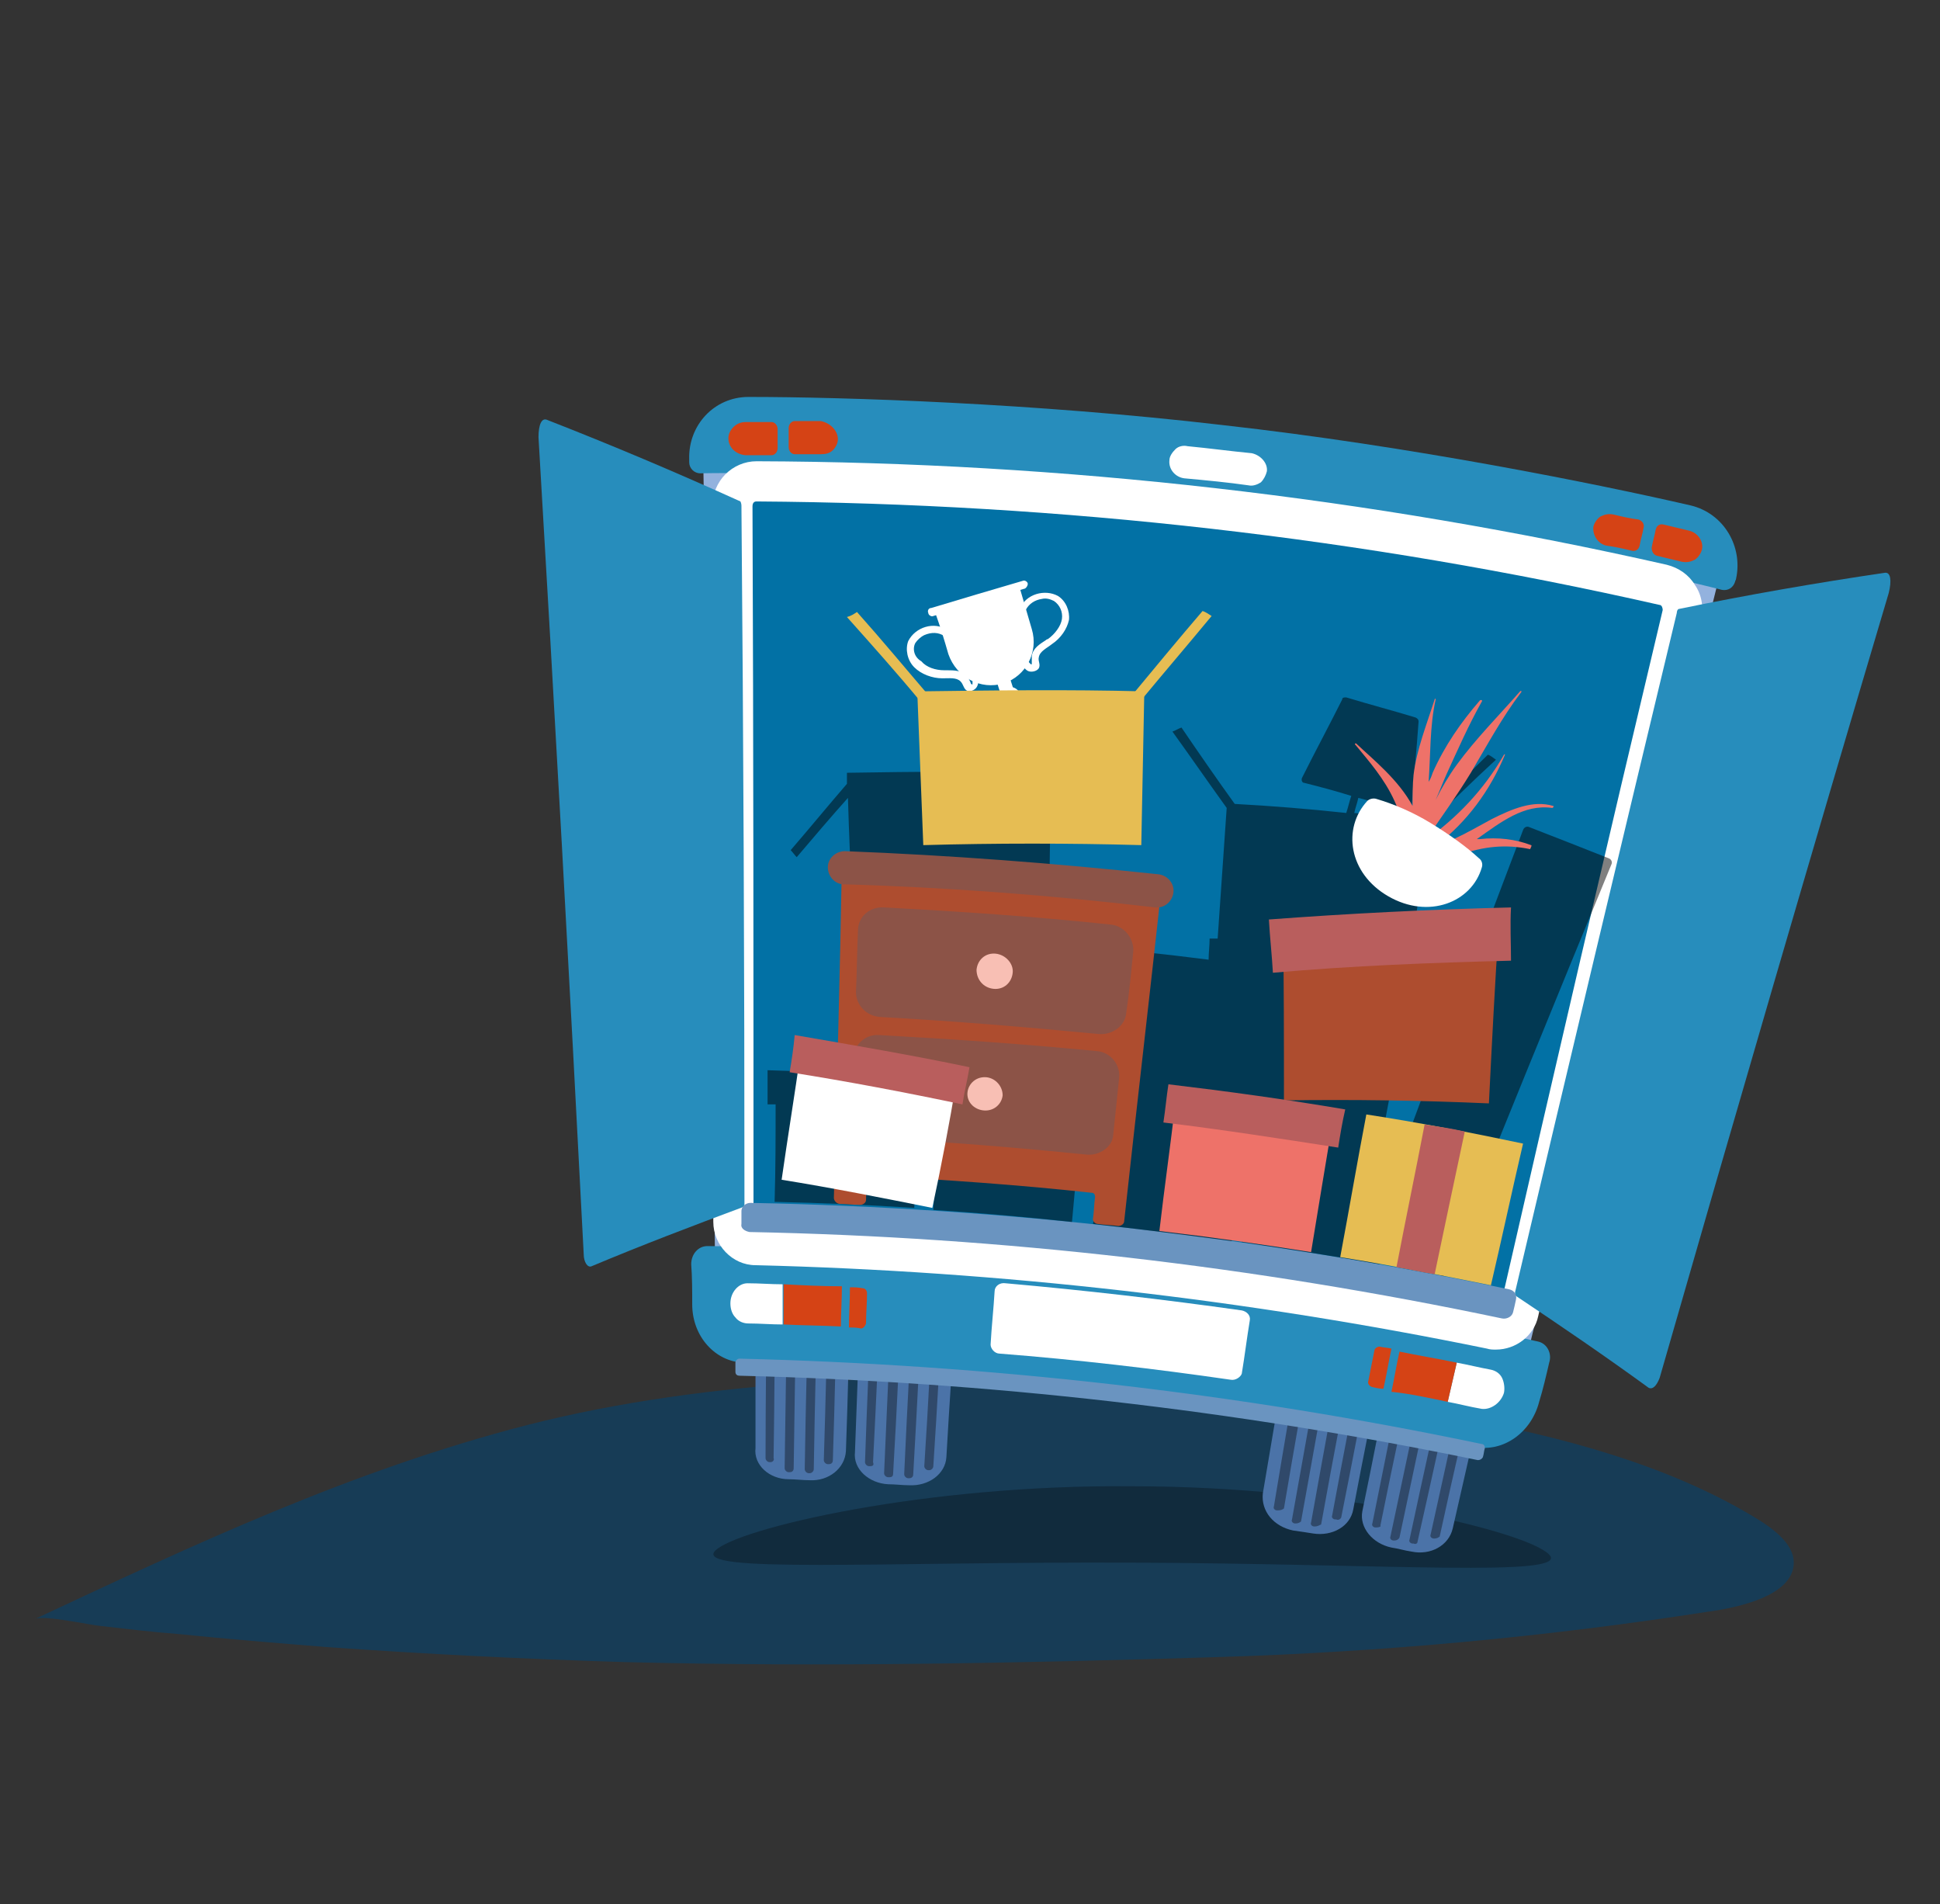 <?xml version="1.0" encoding="utf-8"?>
<!-- Generator: Adobe Illustrator 24.0.1, SVG Export Plug-In . SVG Version: 6.00 Build 0)  -->
<svg version="1.1" id="Livello_1" xmlns="http://www.w3.org/2000/svg" xmlns:xlink="http://www.w3.org/1999/xlink" x="0px" y="0px"
	 viewBox="0 0 193.1 189.5" style="enable-background:new 0 0 193.1 189.5;" xml:space="preserve">
<rect x="0" y="0" width="193.1" height="189.5" fill="#333333" stroke="none"/>
<style type="text/css">
	.st0{fill:#173C56;}
	.st1{opacity:0.3;}
	.st2{fill:#020203;}
	.st3{fill:#4B73A8;}
	.st4{opacity:0.75;}
	.st5{opacity:0.5;fill:#020203;}
	.st6{fill:#93B2DE;}
	.st7{fill:#278DBC;}
	.st8{fill:#FFFFFF;}
	.st9{fill:#0271A5;}
	.st10{fill:#6A94C0;}
	.st11{fill:#D54315;}
	.st12{fill:#AE4D2F;}
	.st13{fill:#B95E5D;}
	.st14{fill:#EE7269;}
	.st15{fill:#E6BD53;}
	.st16{fill:#8C5347;}
	.st17{fill:#F8BFB4;}
</style>
<g>
	<g>
		<path class="st0" d="M130.6,139c4.8,0.6,9.5,1.2,14.1,2c10.7,1.9,21.3,4.8,29.8,9.9c2.2,1.3,4.4,3,4,5.1c-0.5,2.7-4.9,3.9-8.6,4.4
			c-16.1,2.5-32.4,4-48.7,4.5c-19.6,0.6-39.3,1-58.9,0.5c-10-0.3-19.9-0.8-29.8-1.5c-5-0.4-9.9-0.8-14.8-1.3
			c-2.6-0.2-5.1-0.5-7.7-0.8c-1.1-0.1-5.6-1.1-6.5-0.7c15.6-7.3,31.5-14.8,49-19.3c18-4.6,39.2-5.3,57.8-4.4
			C117,137.7,123.8,138.2,130.6,139z"/>
	</g>
	<g class="st1">
		<path class="st2" d="M154.2,154.7c2.2,2.3-16.2,0.9-41.5,0.8c-25.3-0.1-43.8,1.1-41.5-1.2c2.2-2.2,20.8-6.6,41.5-6.4
			C133.5,147.9,152,152.4,154.2,154.7z"/>
	</g>
	<g>
		<g>
			<g>
				<g>
					<path class="st3" d="M138.5,154c0.7,0.1,1.3,0.3,2,0.4c1.9,0.4,3.7-0.6,4.1-2.3c1.2-5.3,2.4-10.5,3.6-15.8
						c0.4-1.8-0.9-3.6-2.9-4c-0.7-0.1-1.4-0.3-2.2-0.4c-2-0.4-4,0.8-4.3,2.6c-1.1,5.3-2.1,10.6-3.2,15.9
						C135.3,152,136.6,153.6,138.5,154z"/>
					<g class="st4">
						<path class="st5" d="M137,152c0,0-0.1,0-0.1,0c-0.2,0-0.4-0.2-0.3-0.4c1.2-6,2.4-11.9,3.6-17.9c0-0.2,0.3-0.3,0.5-0.3
							c0,0,0.1,0,0.1,0c0.2,0,0.4,0.3,0.3,0.5c-1.2,6-2.5,11.9-3.7,17.9C137.5,151.9,137.3,152,137,152z"/>
						<path class="st5" d="M138.8,153.3c0,0-0.1,0-0.1,0c-0.2,0-0.4-0.2-0.3-0.4c1.4-6.6,2.8-13.2,4.2-19.9c0-0.2,0.3-0.3,0.5-0.3
							c0,0,0.1,0,0.1,0c0.2,0,0.4,0.3,0.3,0.5c-1.4,6.6-2.8,13.2-4.2,19.8C139.2,153.2,139,153.3,138.8,153.3z"/>
						<path class="st5" d="M140.7,153.6c0,0-0.1,0-0.1,0c-0.2,0-0.4-0.2-0.3-0.4c1.4-6.6,2.9-13.2,4.3-19.8c0-0.2,0.3-0.3,0.5-0.3
							c0,0,0.1,0,0.1,0c0.2,0,0.4,0.3,0.3,0.5c-1.5,6.6-2.9,13.2-4.4,19.8C141.1,153.6,140.9,153.7,140.7,153.6z"/>
						<path class="st5" d="M142.8,153.1c0,0-0.1,0-0.1,0c-0.2,0-0.4-0.2-0.3-0.4c1.3-5.9,2.6-11.9,4-17.8c0-0.2,0.3-0.3,0.5-0.3
							c0,0,0.1,0,0.1,0c0.2,0,0.4,0.3,0.3,0.5c-1.3,5.9-2.7,11.8-4,17.8C143.2,153,143,153.1,142.8,153.1z"/>
					</g>
				</g>
				<g>
					<path class="st3" d="M128.7,152.3c0.7,0.1,1.4,0.2,2,0.3c1.9,0.3,3.7-0.7,4-2.4c1-5.3,2.1-10.6,3.1-15.9c0.4-1.8-1-3.6-3-4
						c-0.7-0.1-1.5-0.2-2.2-0.4c-2-0.3-3.9,0.9-4.2,2.7c-0.9,5.3-1.8,10.7-2.7,16C125.5,150.4,126.8,151.9,128.7,152.3z"/>
					<g class="st4">
						<path class="st5" d="M127.2,150.3c0,0-0.1,0-0.1,0c-0.2,0-0.4-0.2-0.3-0.4c1-6,2-12,3.1-18c0-0.2,0.3-0.4,0.5-0.3
							c0,0,0.1,0,0.1,0c0.2,0,0.4,0.2,0.4,0.5c-1,6-2.1,12-3.1,18C127.7,150.2,127.5,150.3,127.2,150.3z"/>
						<path class="st5" d="M129,151.6c0,0-0.1,0-0.1,0c-0.2,0-0.4-0.2-0.3-0.4c1.2-6.7,2.4-13.3,3.5-20c0-0.2,0.3-0.4,0.5-0.3
							c0,0,0.1,0,0.1,0c0.2,0,0.4,0.2,0.4,0.5c-1.2,6.7-2.4,13.3-3.6,20C129.4,151.5,129.2,151.6,129,151.6z"/>
						<path class="st5" d="M130.9,151.9c0,0-0.1,0-0.1,0c-0.2,0-0.4-0.2-0.3-0.4c1.2-6.7,2.4-13.3,3.7-20c0-0.2,0.3-0.4,0.5-0.3
							c0,0,0.1,0,0.1,0c0.2,0,0.4,0.2,0.4,0.5c-1.2,6.7-2.5,13.3-3.7,20C131.3,151.8,131.1,151.9,130.9,151.9z"/>
						<path class="st5" d="M133,151.2c0,0-0.1,0-0.1,0c-0.2,0-0.4-0.2-0.3-0.4c1.1-6,2.3-12,3.4-17.9c0-0.2,0.3-0.4,0.5-0.3
							c0,0,0.1,0,0.1,0c0.2,0,0.4,0.2,0.4,0.5c-1.2,6-2.3,11.9-3.5,17.9C133.4,151.2,133.2,151.3,133,151.2z"/>
					</g>
				</g>
			</g>
			<g>
				<g>
					<path class="st3" d="M88.4,147.7c0.7,0,1.4,0.1,2.1,0.1c1.9,0.1,3.6-1.1,3.7-2.8c0.3-5.4,0.7-10.8,1-16.2
						c0.1-1.9-1.5-3.5-3.5-3.6c-0.7,0-1.5-0.1-2.2-0.1c-2.1-0.1-3.8,1.3-3.8,3.2c-0.2,5.4-0.4,10.8-0.6,16.2
						C84.9,146.2,86.5,147.6,88.4,147.7z"/>
					<g class="st4">
						<path class="st5" d="M86.6,145.9c0,0-0.1,0-0.1,0c-0.2,0-0.4-0.2-0.4-0.4c0.2-6.1,0.5-12.2,0.7-18.2c0-0.2,0.2-0.4,0.4-0.4
							c0,0,0.1,0,0.1,0c0.2,0,0.4,0.2,0.4,0.4c-0.2,6.1-0.5,12.2-0.8,18.2C87,145.8,86.9,145.9,86.6,145.9z"/>
						<path class="st5" d="M88.5,147c0,0-0.1,0-0.1,0c-0.2,0-0.4-0.2-0.4-0.4c0.3-6.8,0.6-13.5,0.9-20.3c0-0.2,0.2-0.4,0.5-0.4
							c0,0,0.1,0,0.1,0c0.2,0,0.4,0.2,0.4,0.4c-0.3,6.8-0.6,13.5-1,20.3C88.9,146.9,88.8,147,88.5,147z"/>
						<path class="st5" d="M90.5,147.1c0,0-0.1,0-0.1,0c-0.2,0-0.4-0.2-0.4-0.4c0.3-6.8,0.7-13.5,1-20.3c0-0.2,0.2-0.4,0.5-0.4
							c0,0,0.1,0,0.1,0c0.2,0,0.4,0.2,0.4,0.4c-0.4,6.8-0.7,13.5-1.1,20.3C90.9,147,90.7,147.1,90.5,147.1z"/>
						<path class="st5" d="M92.5,146.3c0,0-0.1,0-0.1,0c-0.2,0-0.4-0.2-0.4-0.4c0.4-6.1,0.7-12.2,1-18.2c0-0.2,0.2-0.4,0.5-0.4
							c0,0,0.1,0,0.1,0c0.2,0,0.4,0.2,0.4,0.4c-0.4,6.1-0.7,12.2-1.1,18.2C92.9,146.1,92.7,146.3,92.5,146.3z"/>
					</g>
				</g>
				<g>
					<path class="st3" d="M78.5,147.2c0.7,0,1.4,0.1,2.1,0.1c1.9,0.1,3.5-1.2,3.6-2.9c0.2-5.4,0.3-10.8,0.5-16.2
						c0.1-1.9-1.6-3.4-3.6-3.5c-0.7,0-1.5-0.1-2.2-0.1c-2.1-0.1-3.7,1.4-3.7,3.3c0,5.4,0,10.8,0,16.2
						C75,145.8,76.6,147.2,78.5,147.2z"/>
					<g class="st4">
						<path class="st5" d="M76.7,145.5c0,0-0.1,0-0.1,0c-0.2,0-0.4-0.2-0.4-0.4c0-6.1,0.1-12.2,0.1-18.2c0-0.2,0.2-0.4,0.4-0.4
							c0,0,0.1,0,0.1,0c0.2,0,0.4,0.2,0.4,0.4c-0.1,6.1-0.1,12.2-0.2,18.2C77.1,145.3,76.9,145.5,76.7,145.5z"/>
						<path class="st5" d="M78.6,146.5c0,0-0.1,0-0.1,0c-0.2,0-0.4-0.2-0.4-0.4c0.1-6.8,0.2-13.5,0.3-20.3c0-0.2,0.2-0.4,0.4-0.4
							c0,0,0.1,0,0.1,0c0.2,0,0.4,0.2,0.4,0.4c-0.1,6.8-0.2,13.5-0.3,20.3C79,146.4,78.8,146.5,78.6,146.5z"/>
						<path class="st5" d="M80.6,146.6c0,0-0.1,0-0.1,0c-0.2,0-0.4-0.2-0.4-0.4c0.1-6.8,0.3-13.5,0.4-20.3c0-0.2,0.2-0.4,0.4-0.4
							c0,0,0.1,0,0.1,0c0.2,0,0.4,0.2,0.4,0.4c-0.1,6.8-0.3,13.5-0.4,20.3C81,146.4,80.8,146.6,80.6,146.6z"/>
						<path class="st5" d="M82.5,145.7c0,0-0.1,0-0.1,0c-0.2,0-0.4-0.2-0.4-0.4c0.2-6.1,0.3-12.2,0.5-18.2c0-0.2,0.2-0.4,0.4-0.4
							c0,0,0.1,0,0.1,0c0.2,0,0.4,0.2,0.4,0.4c-0.2,6.1-0.3,12.2-0.5,18.2C82.9,145.5,82.8,145.7,82.5,145.7z"/>
					</g>
				</g>
			</g>
		</g>
		<g>
			<path class="st6" d="M147.1,139.6c-23.7-4.9-47.8-7.7-72.1-8.2c-2.1-0.1-3.8-1.6-3.8-3.5C70.9,100.5,70.5,73.2,70,46
				c-0.1-2.8,2.1-5.2,4.8-5.2c31.2,0.1,62.4,3.7,92.8,10.6c2.6,0.6,4.2,3.4,3.5,6.1c-6.6,26.5-13.2,53-19.6,79.5
				C151.2,138.9,149.1,140.1,147.1,139.6z"/>
		</g>
		<path class="st7" d="M153.1,133.5c0.9,0.2,1.4,1.2,1.1,2.1c-0.3,1.3-0.6,2.6-1,3.9c-0.8,3.1-3.6,5-6.3,4.5
			c-24-5-48.4-7.8-72.9-8.4c-2.8-0.1-5.1-2.6-5.1-5.8c0-1.3,0-2.7-0.1-4c0-1,0.7-1.8,1.6-1.8c5.4,0,23.6,0.5,41.6,2.6
			C130.1,128.6,147.9,132.3,153.1,133.5z"/>
		<path class="st7" d="M168.3,50.3c-9.1-2.1-27.8-5.9-46.6-8c-18.8-2.2-37.8-2.8-47.2-2.8c-3.4,0-6,2.8-5.9,6.2c0,0.1,0,0.2,0,0.3
			c0,0.6,0.5,1.1,1.1,1.1c5.1-0.1,28.3-0.1,51.2,2.7c22.9,2.4,45.5,7.6,50.5,8.9c0.6,0.1,1.1-0.2,1.3-0.8c0-0.1,0.1-0.2,0.1-0.3
			C173.5,54.4,171.6,51.1,168.3,50.3z"/>
		<path class="st8" d="M73.9,120.2c0-23.3-0.2-46.6-0.4-69.8c0-1,0.8-1.9,1.8-1.9c30.3,0.2,60.5,3.6,90.1,10.3
			c1,0.2,1.6,1.2,1.3,2.2c-5.4,22.6-10.8,45.2-16.1,67.9c-0.2,0.7-0.9,1.2-1.7,1c-24.2-5-48.8-7.8-73.5-8.4
			C74.6,121.5,73.9,120.9,73.9,120.2z"/>
		<g>
			<path class="st9" d="M148.8,132.3l-0.3,0c-24-5-48.7-7.8-73.2-8.4c-1.3,0-2.3-1.1-2.3-2.3C73,98,73,74,72.9,50.3
				c0-0.6,0.2-1.3,0.7-1.7c0.5-0.5,1.1-0.7,1.7-0.7c30.4,0.2,60.8,3.7,90.4,10.3c0.6,0.1,1.2,0.5,1.5,1.1c0.3,0.5,0.4,1.2,0.3,1.8
				c-5.4,23-10.9,46.3-16.2,69.5c-0.2,1-1.2,1.8-2.3,1.8H148.8z"/>
			<path class="st8" d="M75.3,49.9C75.3,49.9,75.3,49.9,75.3,49.9c30.3,0.2,60.4,3.6,89.9,10.3c0.2,0,0.3,0.3,0.3,0.5
				c-5.5,23.1-10.9,46.3-16.2,69.5c0,0.1-0.2,0.2-0.3,0.2c0,0,0,0-0.1,0c-24.2-5-48.8-7.9-73.6-8.4c-0.2,0-0.3-0.1-0.3-0.3
				c0-23.8,0-47.6-0.1-71.3C74.9,50,75.1,49.9,75.3,49.9 M75.3,45.9L75.3,45.9L75.3,45.9c-1.2,0-2.3,0.5-3.1,1.3
				c-0.8,0.8-1.3,2-1.3,3.1C71,73.9,71,97.9,71,121.6c0,2.3,1.9,4.3,4.2,4.3c24.4,0.6,48.9,3.4,72.8,8.3c0.3,0.1,0.6,0.1,0.9,0.1
				c2,0,3.8-1.4,4.2-3.3c5.3-23.1,10.8-46.4,16.2-69.4c0.3-1.1,0.1-2.4-0.6-3.4c-0.6-1-1.6-1.7-2.8-2C136.3,49.5,105.8,46,75.3,45.9
				L75.3,45.9L75.3,45.9z"/>
		</g>
		<g>
			<g>
				<path class="st7" d="M165.2,137.1c7.5-26.1,15.1-52.2,22.8-78.1c0.3-1.2,0.2-2.1-0.4-2c-6.8,1-13.7,2.2-20.5,3.6
					c-0.1,0-0.2,0.2-0.2,0.4c-5.4,22.5-10.8,45.1-16.1,67.6c0,0.1,0,0.3,0,0.3c4.5,3,8.9,6,13.3,9.2
					C164.5,138.3,164.9,137.9,165.2,137.1z"/>
			</g>
			<g>
				<path class="st7" d="M53.6,43.5c1.6,27,3.1,54.1,4.5,81.3c0,0.8,0.4,1.4,0.8,1.2c5-2.1,10-4,15.1-5.9c0.1,0,0.1-0.2,0.1-0.3
					c0-23.2-0.1-46.4-0.3-69.5c0-0.2-0.1-0.4-0.1-0.4c-6.4-2.9-12.8-5.6-19.2-8.1C53.9,41.5,53.6,42.3,53.6,43.5z"/>
			</g>
		</g>
		<path class="st10" d="M74.6,122.6c25.2,0.5,50.2,3.4,74.9,8.6c0.5,0.1,1-0.2,1.1-0.6c0.1-0.4,0.2-0.8,0.3-1.3
			c0.1-0.5-0.2-0.9-0.7-1c-24.9-5.2-50.1-8.1-75.5-8.6c-0.5,0-0.9,0.4-0.9,0.8c0,0.4,0,0.9,0,1.3C73.7,122.2,74.1,122.5,74.6,122.6z
			"/>
		<g>
			<path class="st10" d="M73.6,136.9c24.7,0.6,49.3,3.4,73.5,8.4c0.2,0,0.4-0.1,0.5-0.3c0.1-0.3,0.1-0.6,0.2-0.9
				c0-0.2-0.1-0.4-0.3-0.4c-24.3-5.1-49.1-7.9-73.9-8.5c-0.2,0-0.4,0.2-0.4,0.4c0,0.3,0,0.6,0,0.9C73.2,136.8,73.4,136.9,73.6,136.9
				z"/>
		</g>
		<g>
			<g>
				<g>
					<g>
						<path class="st11" d="M84.6,128.1c0,1.3-0.1,2.7-0.1,4c0.4,0,0.8,0,1.2,0.1c0.2,0,0.4-0.2,0.5-0.5c0-1,0.1-2,0.1-3
							c0-0.3-0.2-0.5-0.4-0.5C85.4,128.1,85,128.1,84.6,128.1z"/>
					</g>
				</g>
				<path class="st8" d="M72.7,129.7c0,0.6,0.2,1.1,0.5,1.4c0.3,0.4,0.8,0.6,1.3,0.6c1.1,0,2.3,0.1,3.4,0.1c0-1.3,0-2.7,0-4
					c-1.2,0-2.3-0.1-3.5-0.1C73.5,127.7,72.7,128.6,72.7,129.7z"/>
				<g>
					<g>
						<path class="st11" d="M78,127.8c0,1.3,0,2.7,0,4c1.9,0.1,3.8,0.1,5.7,0.2c0-1.3,0.1-2.7,0.1-4C81.8,128,79.9,127.9,78,127.8z"
							/>
					</g>
				</g>
			</g>
			<g>
				<g>
					<path class="st11" d="M137.7,138.2c0.3-1.3,0.5-2.6,0.8-4c-0.4-0.1-0.8-0.1-1.2-0.2c-0.2,0-0.5,0.2-0.5,0.4c-0.2,1-0.4,2-0.6,3
						c-0.1,0.3,0.1,0.5,0.3,0.6C136.9,138.1,137.3,138.2,137.7,138.2z"/>
				</g>
				<path class="st8" d="M149.7,138.6c0.1-0.5,0-1.1-0.2-1.5c-0.2-0.4-0.6-0.7-1.1-0.8c-1.1-0.2-2.3-0.5-3.4-0.7
					c-0.3,1.3-0.6,2.6-0.9,3.9c1.1,0.2,2.2,0.5,3.4,0.7C148.4,140.3,149.4,139.6,149.7,138.6z"/>
				<g>
					<path class="st11" d="M144.1,139.5c0.3-1.3,0.6-2.6,0.9-3.9c-1.9-0.4-3.8-0.7-5.7-1.1c-0.3,1.3-0.5,2.6-0.8,4
						C140.4,138.7,142.2,139.1,144.1,139.5z"/>
				</g>
			</g>
			<path class="st8" d="M122.5,137.3c-7.6-1.1-15.3-2-23-2.6c-0.5,0-0.9-0.5-0.9-0.9c0.1-1.8,0.3-3.6,0.4-5.3c0-0.5,0.5-0.9,1.1-0.8
				c7.9,0.7,15.7,1.6,23.5,2.7c0.5,0.1,0.9,0.5,0.8,1c-0.3,1.8-0.5,3.5-0.8,5.3C123.5,137,123,137.4,122.5,137.3z"/>
		</g>
		<g>
			<g>
				<g>
					<path class="st11" d="M169.4,54.7c-0.1,0.4-0.4,0.8-0.7,1c-0.4,0.2-0.8,0.3-1.3,0.2c-0.8-0.2-1.7-0.4-2.5-0.6
						c-0.3-0.1-0.5-0.4-0.5-0.8c0.1-0.6,0.3-1.2,0.4-1.8c0.1-0.4,0.4-0.6,0.8-0.5c0.8,0.2,1.7,0.4,2.5,0.6
						C169,53,169.6,53.9,169.4,54.7z"/>
				</g>
				<g>
					<path class="st11" d="M158.6,52.4c0.1-0.4,0.4-0.8,0.7-1c0.4-0.2,0.8-0.3,1.3-0.2c0.8,0.2,1.7,0.4,2.5,0.5
						c0.3,0.1,0.6,0.4,0.5,0.8c-0.1,0.6-0.3,1.2-0.4,1.8c-0.1,0.4-0.4,0.6-0.8,0.5c-0.8-0.2-1.7-0.4-2.5-0.5
						C159,54.1,158.5,53.2,158.6,52.4z"/>
				</g>
			</g>
			<g>
				<g>
					<path class="st11" d="M83.4,43.7c0,0.4-0.2,0.8-0.5,1.1c-0.3,0.3-0.7,0.4-1.2,0.4c-0.9,0-1.7,0-2.6,0c-0.3,0-0.6-0.3-0.6-0.7
						c0-0.6,0-1.2,0-1.9c0-0.4,0.3-0.7,0.6-0.7c0.9,0,1.7,0,2.6,0C82.7,42.1,83.4,42.9,83.4,43.7z"/>
				</g>
				<g>
					<path class="st11" d="M72.5,43.6c0-0.4,0.2-0.8,0.5-1.1c0.3-0.3,0.7-0.5,1.2-0.5c0.9,0,1.7,0,2.6,0c0.3,0,0.6,0.3,0.6,0.7
						c0,0.6,0,1.2,0,1.9c0,0.4-0.3,0.7-0.6,0.7c-0.9,0-1.7,0-2.6,0C73.2,45.2,72.5,44.5,72.5,43.6z"/>
				</g>
			</g>
			<g>
				<path class="st8" d="M126.1,46.9c-0.1,0.4-0.3,0.8-0.6,1.1c-0.3,0.2-0.8,0.4-1.2,0.3c-2.1-0.3-4.2-0.5-6.4-0.7
					c-0.9-0.1-1.6-0.9-1.5-1.8c0-0.4,0.3-0.8,0.6-1.1c0.3-0.3,0.8-0.4,1.2-0.3c2.1,0.2,4.3,0.5,6.4,0.7
					C125.5,45.3,126.2,46.1,126.1,46.9z"/>
			</g>
		</g>
	</g>
	<g>
		<path class="st5" d="M152.2,82.3c-0.2-0.1-0.5,0-0.6,0.3c-4.2,11.1-8.5,22.3-12.6,33.5c0.2-1.1,0.4-2.3,0.7-3.4
			c-0.7-0.1-1.3-0.2-2-0.3c0.8-4.2,1.6-8.4,2.3-12.6c0.4,0,0.8,0.1,1.3,0.1c0.2-1.6,0.4-3.2,0.6-4.8c-0.5-0.1-0.9-0.1-1.4-0.2
			c0.5-4.3,1.1-8.5,1.6-12.8c2.3-2.2,4.5-4.4,6.8-6.5c-0.3-0.2-0.5-0.4-0.8-0.5c-2.2,2.2-4.5,4.3-6.7,6.5c-2.2-0.3-4.4-0.5-6.6-0.7
			c0.1-0.5,0.3-1,0.4-1.5c1.6,0.4,3.2,0.9,4.8,1.4c0.2,0.1,0.5-0.1,0.5-0.3c0.2-2.9,0.5-5.8,0.7-8.7c0-0.2-0.1-0.3-0.3-0.4
			c-2.3-0.7-4.6-1.3-6.9-2c-0.2,0-0.4,0-0.4,0.2c-1.3,2.6-2.7,5.2-4,7.8c-0.1,0.2,0,0.5,0.2,0.5c1.6,0.4,3.1,0.8,4.7,1.3
			c-0.2,0.6-0.3,1.1-0.5,1.7c-3.7-0.4-7.4-0.7-11.1-0.9c-1.8-2.5-3.6-5.1-5.3-7.6c-0.3,0.1-0.6,0.3-0.9,0.4c1.8,2.5,3.6,5.1,5.4,7.6
			c-0.3,4.3-0.6,8.7-0.9,13c-0.3,0-0.5,0-0.8,0c0,0.7-0.1,1.4-0.1,2.1c-4.7-0.6-9.4-1.1-14.1-1.5c0-1.2,0-2.4,0.1-3.6
			c-0.6,0-1.2,0-1.9,0c0.1-3.8,0.1-7.6,0.2-11.4c2.2,1.6,4.5,3.2,6.7,4.8c0.1-0.3,0.2-0.6,0.4-0.8c-2.3-1.7-4.7-3.4-7.1-5.1
			c0-0.3,0-0.6,0-1c-6.7-0.2-13.5-0.1-20.3,0c0,0.4,0,0.7,0,1.1c-1.9,2.2-3.7,4.4-5.6,6.6c0.2,0.2,0.4,0.5,0.6,0.7
			c1.7-2,3.4-4,5.1-5.9c0.1,3.7,0.3,7.4,0.4,11.1c-0.1,0-0.3,0-0.4,0c0.1,1.6,0.1,3.2,0.2,4.8c0.3,0,0.6,0,0.9,0
			c-0.1,3.8-0.2,7.7-0.3,11.5c-2.9-0.1-5.9-0.2-8.8-0.3c0,1.1,0,2.3,0,3.4c0.3,0,0.6,0,0.8,0c0,3.2,0,6.5-0.1,9.7
			c4.6,0.1,9.3,0.3,13.9,0.6c0.2-3.2,0.3-6.5,0.5-9.7c0.3,0,0.6,0,0.8,0.1c0.1-1.1,0.1-2.3,0.2-3.4c0.4,0,0.8,0,1.1,0.1
			c-0.2,4.4-0.5,8.7-0.7,13.1c4.6,0.3,9.2,0.7,13.8,1.2c0.4-4.4,0.8-8.7,1.3-13.1c0.7,0.1,1.5,0.1,2.2,0.2
			c-0.4,4.4-0.9,8.7-1.4,13.1c4.6,0.5,9.2,1.1,13.8,1.7c0.6-4.3,1.3-8.7,1.9-13c0.3,0,0.7,0.1,1,0.1c-0.6,4.3-1.3,8.7-1.9,13
			c4.6,0.7,9.2,1.4,13.7,2.2c0-0.2,0.1-0.4,0.1-0.6c2.1,0.6,4.2,1.2,6.3,1.8c5.5-13.7,11.1-27.4,16.7-41c0.1-0.2,0-0.5-0.3-0.6
			C157.3,84.3,154.8,83.3,152.2,82.3z M105.3,108.1c-0.6-0.1-1.2-0.1-1.9-0.2c0.4-4.3,0.7-8.5,1.1-12.8c0.4,0,0.7,0,1.1,0
			c-0.1,0.8-0.1,1.7-0.2,2.5c0.3,0,0.6,0.1,0.9,0.1C105.9,101.2,105.6,104.6,105.3,108.1z"/>
		<g>
			<g>
				<path class="st12" d="M148.2,109.8c-6.8-0.3-13.6-0.4-20.4-0.3c0-6,0-12-0.1-18c7.2-0.1,14.3,0.1,21.5,0.4
					C148.8,97.8,148.5,103.8,148.2,109.8z"/>
			</g>
			<path class="st13" d="M150.4,95.6c-7.9,0.2-15.8,0.5-23.7,1.2c-0.1-1.8-0.3-3.5-0.4-5.3c8-0.6,16-1,24.1-1.2
				C150.3,92.1,150.4,93.8,150.4,95.6z"/>
		</g>
		<g>
			<g>
				<path class="st14" d="M130.5,124.6c-5-0.8-10-1.5-15.1-2.1c0.5-4.3,1.1-8.5,1.6-12.8c5.2,0.6,10.4,1.4,15.6,2.2
					C131.9,116.1,131.2,120.3,130.5,124.6z"/>
			</g>
			<path class="st13" d="M133.2,114.2c-5.8-0.9-11.6-1.8-17.4-2.5c0.2-1.3,0.3-2.5,0.5-3.8c5.9,0.7,11.7,1.5,17.6,2.5
				C133.6,111.7,133.4,112.9,133.2,114.2z"/>
		</g>
		<g>
			<g>
				<path class="st15" d="M151.6,113.8c-1.1,4.7-2.1,9.4-3.2,14.1c-5-1-10-2-15-2.8c0.9-4.8,1.7-9.5,2.6-14.2
					C141.2,111.7,146.4,112.7,151.6,113.8z"/>
			</g>
			<path class="st13" d="M145.8,112.6c-1,4.7-2,9.4-3,14.2c-1.3-0.2-2.5-0.5-3.8-0.7c0.9-4.7,1.9-9.5,2.8-14.2
				C143.1,112.1,144.5,112.3,145.8,112.6z"/>
		</g>
		<g>
			<g>
				<g>
					<path class="st8" d="M105.7,75.4c-2.1,0.6-4.2,1.3-6.2,2c-0.7,0.2-1.4-0.1-1.6-0.8c-0.2-0.6-0.4-1.1-0.6-1.7
						c-0.2-0.7,0.1-1.4,0.8-1.6c2.1-0.7,4.2-1.3,6.3-2c0.7-0.2,1.4,0.2,1.6,0.8c0.2,0.6,0.3,1.1,0.5,1.7
						C106.8,74.5,106.4,75.2,105.7,75.4z"/>
				</g>
				<path class="st8" d="M99.4,75.2c-0.1-0.2-0.1-0.3-0.2-0.5c-0.1-0.3,0.1-0.6,0.4-0.7c1.4-0.4,2.8-0.9,4.2-1.3
					c0.3-0.1,0.6,0.1,0.7,0.4c0.1,0.2,0.1,0.3,0.2,0.5c0.1,0.3-0.1,0.6-0.4,0.7c-1.4,0.4-2.8,0.9-4.1,1.3
					C99.8,75.7,99.5,75.5,99.4,75.2z"/>
				<g>
					<path class="st8" d="M101.7,71.1c-0.4,0.1-0.9,0.3-1.3,0.4c-0.4-1.2-0.8-2.4-1.2-3.7c0.4-0.1,0.9-0.3,1.3-0.4
						C100.9,68.7,101.3,69.9,101.7,71.1z"/>
					<path class="st8" d="M101.6,69.2c0.2,0.6-0.1,1.3-0.8,1.5c-0.6,0.2-1.3-0.2-1.5-0.8c-0.2-0.6,0.1-1.3,0.8-1.5
						C100.7,68.2,101.4,68.5,101.6,69.2z"/>
					<g>
						<path class="st8" d="M105.3,59.3c-1.3-0.7-3.2-0.2-3.8,1.3c-0.8,1.9-0.6,4,0.2,5.5c0.2,0.3,0.4,0.6,0.7,0.7
							c0.3,0.1,0.8,0,1-0.3c0.2-0.4-0.1-0.7,0-1.1c0.1-0.6,0.8-0.9,1.3-1.3c0.9-0.6,1.5-1.5,1.7-2.4
							C106.5,60.8,106.1,59.8,105.3,59.3z M105.7,61.6c-0.1,0.7-0.7,1.5-1.4,2c-0.1,0-0.2,0.1-0.2,0.1c-0.6,0.4-1.3,0.8-1.4,1.6
							c0,0.2,0,0.5,0,0.6c0,0.1,0,0.2,0,0.2c0,0,0,0,0,0c0,0-0.1,0-0.1,0c-0.1-0.1-0.3-0.3-0.3-0.4c-0.8-1.5-0.9-3.4-0.2-5
							c0.3-0.6,0.9-1,1.6-1.1c0.4-0.1,0.8,0,1.2,0.2C105.5,60.2,105.8,60.9,105.7,61.6z"/>
						<path class="st8" d="M91,66.4c0.7,0.7,1.8,1.1,2.8,1.1c0.7,0,1.4-0.1,1.8,0.3c0.3,0.3,0.3,0.7,0.6,0.9c0.3,0.2,0.8,0,1-0.3
							c0.2-0.3,0.2-0.6,0.1-1c-0.2-1.8-1.3-3.6-3-4.7c-1.3-0.9-3.2-0.3-3.9,1.1C90.1,64.6,90.3,65.7,91,66.4z M91.1,64
							c0.2-0.3,0.5-0.6,0.9-0.8c0.7-0.3,1.4-0.3,2,0.1c1.5,1,2.6,2.6,2.8,4.3c0,0.2,0,0.4,0,0.5c0,0,0,0-0.1,0c0,0,0,0,0,0
							c0,0-0.1-0.1-0.1-0.2c-0.1-0.2-0.2-0.4-0.3-0.6c-0.5-0.6-1.4-0.6-2-0.6c-0.1,0-0.2,0-0.3,0c-0.9,0-1.8-0.3-2.3-0.9
							C91,65.4,90.8,64.6,91.1,64z"/>
					</g>
					<path class="st8" d="M93.1,61c2.8-0.9,5.6-1.7,8.4-2.5c0.4,1.4,0.8,2.7,1.2,4.1c0.7,2.3-0.6,4.7-2.8,5.4c0,0,0,0,0,0
						c-2.3,0.7-4.7-0.6-5.5-2.9C94,63.7,93.6,62.4,93.1,61z"/>
					<path class="st8" d="M101.9,58.6c-3,0.9-6,1.8-9,2.7c-0.2,0.1-0.5-0.1-0.5-0.3l0,0c-0.1-0.2,0-0.5,0.3-0.5c3-0.9,6-1.8,9.1-2.7
						c0.2-0.1,0.5,0.1,0.5,0.3l0,0C102.3,58.3,102.1,58.6,101.9,58.6z"/>
					<path class="st8" d="M104,71.4c0.1,0.4-1.1,0.7-2.6,1.1c-1.5,0.5-2.7,0.9-2.8,0.5c-0.1-0.4,0.9-1.4,2.4-1.9
						C102.5,70.7,103.9,71,104,71.4z"/>
				</g>
			</g>
			<g>
				<g>
					<g>
						<path class="st15" d="M85.3,60.9c2.5,2.8,4.9,5.7,7.3,8.5c-0.3,0.2-0.6,0.3-0.9,0.5c-2.4-2.9-4.9-5.7-7.4-8.5
							C84.7,61.3,85,61.1,85.3,60.9z"/>
					</g>
					<g>
						<path class="st15" d="M119.7,60.8c-2.4,2.8-4.8,5.7-7.2,8.6c0.3,0.2,0.6,0.3,0.9,0.5c2.4-2.9,4.8-5.7,7.2-8.6
							C120.3,61.1,120,60.9,119.7,60.8z"/>
					</g>
				</g>
				<g>
					<path class="st15" d="M113.9,68.8c-0.1,5.1-0.2,10.2-0.3,15.3c-7.2-0.2-14.5-0.2-21.7,0c-0.2-5.1-0.4-10.2-0.6-15.3
						C98.8,68.7,106.3,68.6,113.9,68.8z"/>
				</g>
			</g>
		</g>
		<g>
			<g>
				<g>
					<path class="st12" d="M115.6,88.4c-1.2,11-2.5,22.1-3.7,33.1c0,0.3-0.3,0.5-0.6,0.5c-0.7-0.1-1.3-0.1-2-0.2
						c-0.3,0-0.6-0.3-0.5-0.6c0.1-0.7,0.1-1.4,0.2-2.1c0-0.2-0.1-0.4-0.3-0.4c-7.3-0.8-14.6-1.3-22-1.7c-0.2,0-0.4,0.1-0.4,0.3
						c0,0.7-0.1,1.4-0.1,2.1c0,0.3-0.3,0.5-0.6,0.5c-0.7,0-1.3-0.1-2-0.1c-0.3,0-0.6-0.3-0.6-0.6c0.3-11.1,0.6-22.1,0.8-33.2
						C94.4,86.4,105,87.2,115.6,88.4z"/>
				</g>
			</g>
			<g>
				<path class="st16" d="M115,90.3C104.7,89.1,94.4,88.3,84,88c-0.9,0-1.6-0.8-1.6-1.7c0,0,0,0,0,0c0-0.9,0.8-1.6,1.7-1.6
					c10.4,0.4,20.8,1.2,31.2,2.3c0.9,0.1,1.6,0.9,1.5,1.8l0,0C116.7,89.7,115.9,90.4,115,90.3z"/>
			</g>
			<g>
				<g>
					<path class="st16" d="M109.4,102.9c-7.3-0.7-14.5-1.3-21.8-1.7c-1.4-0.1-2.4-1.2-2.4-2.5c0.1-2,0.1-4.1,0.2-6.1
						c0-1.4,1.2-2.4,2.6-2.3c7.5,0.4,15,0.9,22.5,1.7c1.4,0.1,2.4,1.4,2.3,2.7c-0.2,2-0.4,4.1-0.7,6.1
						C112,102.1,110.7,103,109.4,102.9z"/>
				</g>
				<path class="st17" d="M100.8,96.8c-0.1,1-0.9,1.7-1.9,1.6c-1-0.1-1.7-0.9-1.7-1.9c0.1-1,0.9-1.7,1.9-1.6
					C100.1,95,100.9,95.9,100.8,96.8z"/>
			</g>
			<g>
				<g>
					<path class="st16" d="M108.2,114.9c-7-0.7-14-1.3-21.1-1.6c-1.3-0.1-2.3-1.1-2.3-2.3c0.1-1.9,0.1-3.8,0.2-5.8
						c0-1.3,1.2-2.3,2.5-2.2c7.3,0.4,14.5,0.9,21.7,1.6c1.3,0.1,2.3,1.3,2.2,2.6c-0.2,1.9-0.4,3.8-0.6,5.8
						C110.7,114.1,109.5,115,108.2,114.9z"/>
				</g>
				<path class="st17" d="M99.8,109c-0.1,0.9-0.9,1.6-1.9,1.5c-1-0.1-1.7-0.9-1.6-1.8c0.1-0.9,0.9-1.6,1.9-1.5
					C99.1,107.3,99.8,108.1,99.8,109z"/>
			</g>
		</g>
		<g>
			<g>
				<path class="st8" d="M92.8,120.2c-5-1-10-2-15-2.8c0.6-4.2,1.3-8.5,1.9-12.7c5.2,0.9,10.4,1.8,15.5,2.9
					C94.5,111.8,93.7,116,92.8,120.2z"/>
			</g>
			<path class="st13" d="M95.8,109.9c-5.7-1.2-11.5-2.3-17.2-3.2c0.2-1.2,0.4-2.5,0.5-3.7c5.8,1,11.7,2,17.4,3.2
				C96.3,107.4,96,108.6,95.8,109.9z"/>
		</g>
		<g>
			<path class="st14" d="M152.4,84.1c-1.6-0.6-3.3-0.8-5.1-0.6c-0.1,0-0.2,0-0.3,0c2.4-1.7,4.7-3.5,7.5-3.1c0.1,0,0.2-0.2,0.1-0.2
				c-2-0.6-4.1,0.3-6.1,1.3c-1.3,0.7-2.5,1.4-3.8,2c-0.6,0.3-1.2,0.5-1.7,0.6c3-2.3,5.3-5.4,6.8-9c0,0,0-0.1-0.1,0
				c-2,3.5-4.7,6.3-7.8,8.5c1.5-2.2,3.1-4.4,4.5-6.7c1.6-2.7,3.1-5.5,5-8c0.1-0.1,0-0.2-0.1-0.1c-2.1,2.4-4.4,4.7-6.3,7.3
				c-0.8,1.1-1.5,2.3-2.1,3.5c0.4-0.9,0.7-1.7,1.1-2.6c1.1-2.4,2.2-4.9,3.5-7.2c0.1-0.1-0.1-0.2-0.2-0.1c-1.9,2.2-3.5,4.5-4.7,7.2
				c-0.1,0.3-0.2,0.6-0.4,0.9c0.2-2.7,0.1-5.5,0.7-8.2c0-0.1-0.1-0.1-0.1,0c-0.8,2.5-1.8,5-2.1,7.5c-0.1,1-0.1,2.1-0.1,3.1
				c-1.4-2.6-3.9-4.6-5.6-6.2c-0.1-0.1-0.2,0.1-0.1,0.1c1.4,1.7,2.9,3.4,3.9,5.6c0.7,1.5,1.1,3.1,1.6,4.7c-0.1,0.1-0.1,0.3-0.1,0.4
				c0.1,0.1,0.1,0.2,0.2,0.3c0,0.2,0.2,0.4,0.4,0.4c0.1,0,0.2,0,0.2,0.1c1.2,0.5,2.9-0.1,4.1-0.5c2.5-0.9,4.7-1.1,7.1-0.6
				C152.4,84.3,152.5,84.1,152.4,84.1z"/>
			<path class="st8" d="M147.5,86.3c-1,3.5-5.3,5.2-9.3,2.9c-4-2.3-4.6-6.8-2.1-9.5c0,0,0,0,0,0c0.2-0.2,0.6-0.3,0.9-0.2
				c1.7,0.5,3.6,1.3,5.4,2.4c1.8,1.1,3.5,2.3,4.8,3.5C147.5,85.6,147.6,86,147.5,86.3C147.5,86.3,147.5,86.3,147.5,86.3z"/>
		</g>
	</g>
</g>
</svg>
